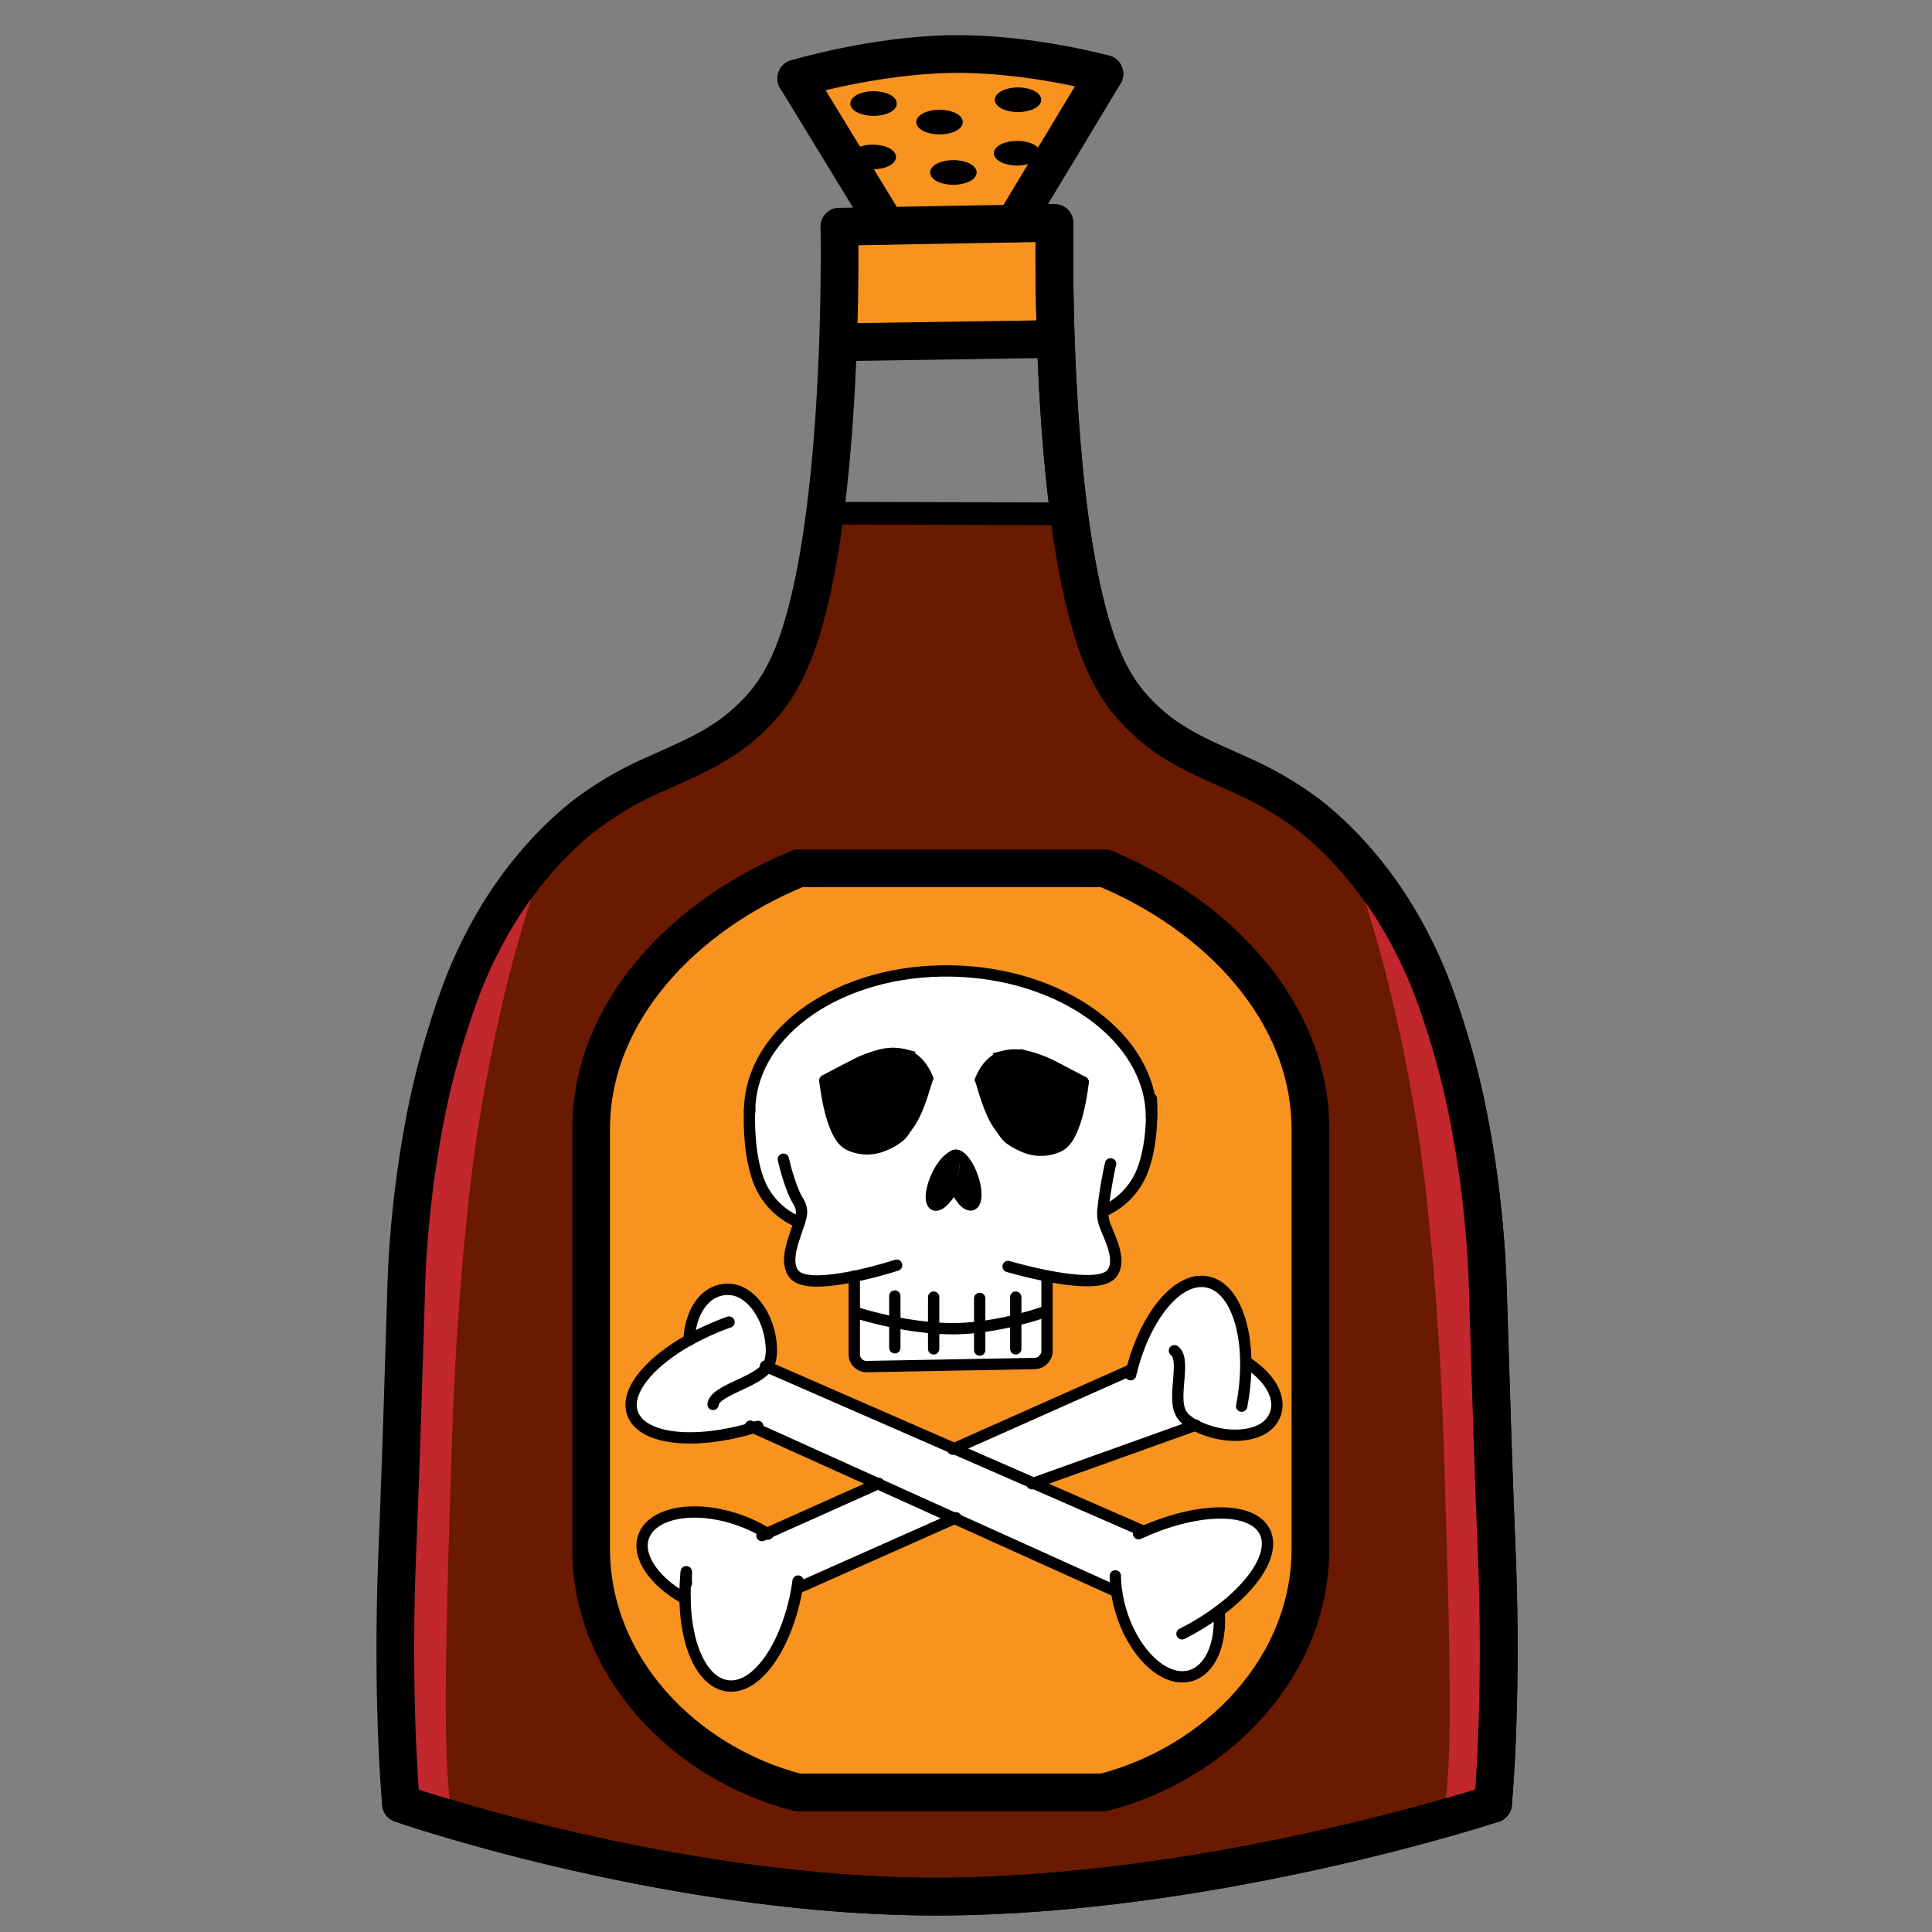 <svg id="Layer_1" data-name="Layer 1" xmlns="http://www.w3.org/2000/svg" viewBox="0 0 512 512"><rect x="0" y="0" width="512" height="512" fill="#808080" stroke="none"/><defs><style>.cls-1{fill:#6a1a00;}.cls-2{fill:#f7931e;}.cls-3{fill:#fff;}.cls-4,.cls-5,.cls-6,.cls-7,.cls-8,.cls-9{fill:none;}.cls-4,.cls-5,.cls-6,.cls-8,.cls-9{stroke:#000;}.cls-4,.cls-5,.cls-6,.cls-7,.cls-8{stroke-linecap:round;stroke-linejoin:round;}.cls-4,.cls-7{stroke-width:10px;}.cls-5{stroke-width:0.75px;}.cls-6{stroke-width:6px;}.cls-7{stroke:#c1272d;}.cls-8,.cls-9{stroke-width:3px;}.cls-9{stroke-miterlimit:10;}</style></defs><title>rum</title><path class="cls-1" d="M135.91,236.92l-.26-.19a104.61,104.61,0,0,1,9.8-12,92.32,92.32,0,0,1,6.85-6.51c.75-.65,1.52-1.28,2.28-1.89a89.57,89.57,0,0,1,18.65-11c2.19-1,4.37-2,6.51-2.94q2.91-1.29,5.62-2.67c.81-.41,1.6-.84,2.39-1.27q2.53-1.42,4.91-3a51,51,0,0,0,9.65-8.69,42.53,42.53,0,0,0,5.77-8.78c5.1-10,8.41-25.5,10.55-42l62.1.17,2.54-.33c2.14,16.56,5.46,32.13,10.57,42.16a42.53,42.53,0,0,0,5.77,8.78,51,51,0,0,0,9.65,8.69q2.37,1.59,4.91,3c.79.43,1.58.86,2.39,1.27q2.71,1.38,5.62,2.67c2.14,1,4.32,1.93,6.51,2.94a89.57,89.57,0,0,1,18.65,11c.76.61,1.53,1.24,2.28,1.89a92.32,92.32,0,0,1,6.85,6.51,105.51,105.51,0,0,1,11.73,14.85,120.15,120.15,0,0,1,11.66,23.2,217.78,217.78,0,0,1,10.3,38.64c1.41,7.93,2.44,16,3.17,24.22.54,5.93.87,11.89,1.05,17.85.3,9.8.61,19.58.91,29.14.43,13.74.92,27,1.41,39.28,1.55,39.23-1.05,66.08-1.05,66.08s-69.5,23-140.37,24.55c-8.43.19-16.89,0-25.24-.43-50.34-2.78-97.26-15.83-115.61-21.49l.07-.22s-.44-3.51-.87-9.62c-1.16-16.33-.1-50.91,1.11-88.24.09-2.63.18-5.28.29-7.94.27-6.87.62-13.8,1.07-20.71.93-14.36,2.19-28.61,3.76-42,.55-4.68,1.19-9.26,1.89-13.71,1.25-8,2.65-15.48,4.07-22.32A379.52,379.52,0,0,1,135.91,236.92ZM347.3,410.44V299.29c0-31.23-24.65-56.78-54.51-69.18H211.68c-30.38,12.4-55,37.95-55,69.18V410.44c0,31.22,24.65,56.77,54.69,64.54h81.1C322.65,467.21,347.3,441.66,347.3,410.44Z"/><path class="cls-2" d="M347.3,299.29V410.44c0,31.22-24.65,56.77-54.86,64.54h-81.1c-30-7.77-54.69-33.32-54.69-64.54V299.29c0-31.23,24.65-56.78,55-69.18h81.11C322.65,242.51,347.3,268.06,347.3,299.29Zm-10.87,77.95c3.95-4.31,2-11.08-6.27-16.36h0c-.14-11.47-4.13-20.19-10.5-21.21-7.59-1.21-15.93,8.92-19.68,23.25h0l-47.09,21-49.59-21.65a5.14,5.14,0,0,0,.84-1.78,11.74,11.74,0,0,0,.3-2.92c-.21-8.28-5.17-15-10.24-15.75-5.94-.91-11,4.08-11.61,13.37h0c-10.94,6.14-17.24,14.07-14.81,19.79,2.83,6.65,16.49,8,31.62,3.53l.39-.12,32.87,14.84-29.4,13.15a37.55,37.55,0,0,0-6.35-3.14c-11.47-4.41-23.09-2.87-26.06,3.34-2.52,5.28,2.17,12.39,10.7,17.12h0c.2,13.24,5.08,23,12.13,23.08,7.53.07,14.94-11.23,17.53-25.82L253,402.39l42.94,19.39h0c.14,1,.32,1.93.55,2.91,2.69,11.56,10.63,20.42,17.76,19.63,6.07-.68,9.59-8.09,8.84-17.38,10-7.41,15.1-16.07,11.88-21.45-3.75-6.26-17.47-5.94-31.82.34L273.9,393.07l42.82-15.34C324.41,381.66,333.06,380.92,336.43,377.24Z"/><path class="cls-3" d="M316.72,377.73,273.9,393.07l-21-9.18,47.09-21h0c3.75-14.33,12.09-24.46,19.68-23.25,6.37,1,10.36,9.74,10.5,21.21h0c8.25,5.28,10.22,12.05,6.27,16.36C333.06,380.92,324.41,381.66,316.72,377.73Z"/><path class="cls-3" d="M303.12,405.83c14.35-6.28,28.07-6.6,31.82-.34,3.22,5.38-1.9,14-11.88,21.45.75,9.29-2.77,16.7-8.84,17.38-7.13.79-15.07-8.07-17.76-19.63-.23-1-.41-2-.55-2.91h0L253,402.39l-20.31-9.18-32.87-14.84-.39.12c-15.13,4.47-28.79,3.12-31.62-3.53-2.43-5.72,3.87-13.65,14.81-19.79h0c.57-9.29,5.67-14.28,11.61-13.37,5.07.79,10,7.47,10.24,15.75a11.74,11.74,0,0,1-.3,2.92,5.14,5.14,0,0,1-.84,1.78l49.59,21.65,21,9.18Z"/><path class="cls-2" d="M292.68,19.58,268.79,59.25l-33.91.61L211,20.78s20.6-6.15,41.09-6.45C272.45,14,292.68,19.58,292.68,19.58Zm-17.12,6.86c0-1.6-2.59-2.9-5.79-2.9s-5.79,1.3-5.79,2.9,2.6,2.89,5.79,2.89S275.56,28,275.56,26.44Zm-.22,14.16c0-1.59-2.59-2.89-5.78-2.89s-5.79,1.3-5.79,2.89,2.59,2.9,5.79,2.9S275.34,42.2,275.34,40.6Zm-16.89,5.1c0-1.59-2.6-2.89-5.79-2.89s-5.79,1.3-5.79,2.89,2.59,2.9,5.79,2.9S258.45,47.3,258.45,45.7Zm-3.67-13.35c0-1.6-2.59-2.89-5.79-2.89s-5.79,1.29-5.79,2.89,2.59,2.89,5.79,2.89S254.78,34,254.78,32.35Zm-17.49-4.91c0-1.6-2.59-2.9-5.78-2.9s-5.79,1.3-5.79,2.9,2.59,2.89,5.79,2.89S237.29,29,237.29,27.44Zm-.21,14.16c0-1.59-2.59-2.89-5.79-2.89s-5.78,1.3-5.78,2.89,2.59,2.9,5.78,2.9S237.08,43.2,237.08,41.6Z"/><path class="cls-2" d="M279.8,89.83h-.39l-56.93.87h-.39c.62-17.69.36-30.62.36-30.62l12.43-.22,33.91-.61,10.68-.19v1S279.22,72.59,279.8,89.83Z"/><path d="M269.77,23.54c3.2,0,5.79,1.3,5.79,2.9s-2.59,2.89-5.79,2.89S264,28,264,26.44,266.58,23.54,269.77,23.54Z"/><path d="M269.56,37.71c3.19,0,5.78,1.3,5.78,2.89s-2.59,2.9-5.78,2.9-5.79-1.3-5.79-2.9S266.36,37.71,269.56,37.71Z"/><path d="M252.66,42.81c3.19,0,5.79,1.3,5.79,2.89s-2.6,2.9-5.79,2.9-5.79-1.3-5.79-2.9S249.46,42.81,252.66,42.81Z"/><ellipse cx="248.99" cy="32.35" rx="5.79" ry="2.89"/><path class="cls-3" d="M181.55,423.68h0c-8.53-4.73-13.22-11.84-10.7-17.12,3-6.21,14.59-7.75,26.06-3.34a37.55,37.55,0,0,1,6.35,3.14l29.4-13.15L253,402.39l-41.75,18.55c-2.59,14.59-10,25.89-17.53,25.82C186.63,446.69,181.75,436.92,181.55,423.68Z"/><path d="M231.51,24.54c3.19,0,5.78,1.3,5.78,2.9s-2.59,2.89-5.78,2.89-5.79-1.29-5.79-2.89S228.31,24.54,231.51,24.54Z"/><path d="M231.29,38.71c3.2,0,5.79,1.3,5.79,2.89s-2.59,2.9-5.79,2.9-5.78-1.3-5.78-2.9S228.1,38.71,231.29,38.71Z"/><path class="cls-1" d="M135.65,236.73l.26.19a379.52,379.52,0,0,0-10.09,39c-1.42,6.84-2.82,14.34-4.07,22.32-.7,4.45-1.34,9-1.89,13.71-1.57,13.35-2.83,27.6-3.76,42-.45,6.91-.8,13.84-1.07,20.71-.11,2.66-.2,5.31-.29,7.94-1.21,37.33-2.27,71.91-1.11,88.24.43,6.11.87,9.62.87,9.62l-.07.22c-5.25-1.62-8.16-2.63-8.16-2.63s-2.6-26.85-1-66.08c.49-12.26,1-25.54,1.41-39.28.3-9.56.61-19.34.91-29.14.18-6,.51-11.92,1-17.85.73-8.18,1.76-16.29,3.17-24.22a217.78,217.78,0,0,1,10.3-38.64,120.72,120.72,0,0,1,11.66-23.2C134.35,238.6,135,237.66,135.65,236.73Z"/><path class="cls-4" d="M106.27,478s2.91,1,8.16,2.63c18.35,5.66,65.27,18.71,115.61,21.49,8.35.47,16.81.62,25.24.43C326.15,501,395.65,478,395.65,478"/><polyline class="cls-4" points="279.47 59.06 268.79 59.25 234.88 59.86 222.45 60.08"/><path class="cls-4" d="M279.47,60.08s-.25,12.51.33,29.75c.46,13.66,1.44,30.28,3.47,46,2.14,16.56,5.46,32.13,10.57,42.16a42.53,42.53,0,0,0,5.77,8.78,51,51,0,0,0,9.65,8.69q2.37,1.59,4.91,3c.79.43,1.58.86,2.39,1.27q2.71,1.38,5.62,2.67c2.14,1,4.32,1.93,6.51,2.94a89.57,89.57,0,0,1,18.65,11c.76.61,1.53,1.24,2.28,1.89a92.32,92.32,0,0,1,6.85,6.51,105.51,105.51,0,0,1,11.73,14.85,120.15,120.15,0,0,1,11.66,23.2,217.78,217.78,0,0,1,10.3,38.64c1.41,7.93,2.44,16,3.17,24.22.54,5.93.87,11.89,1.05,17.85.3,9.8.61,19.58.91,29.14.43,13.74.92,27,1.41,39.28,1.55,39.23-1.05,66.08-1.05,66.08"/><line class="cls-4" x1="268.79" y1="59.25" x2="292.68" y2="19.58"/><line class="cls-4" x1="234.88" y1="59.86" x2="211.02" y2="20.78"/><path class="cls-4" d="M292.68,19.58S272.45,14,252.11,14.33c-20.49.3-41.09,6.45-41.09,6.45"/><path class="cls-5" d="M258.45,45.7c0,1.6-2.6,2.9-5.79,2.9s-5.79-1.3-5.79-2.9,2.59-2.89,5.79-2.89S258.45,44.11,258.45,45.7Z"/><path class="cls-5" d="M275.56,26.44c0,1.6-2.59,2.89-5.79,2.89S264,28,264,26.44s2.6-2.9,5.79-2.9S275.56,24.84,275.56,26.44Z"/><ellipse class="cls-5" cx="248.99" cy="32.35" rx="5.79" ry="2.89"/><path class="cls-5" d="M237.08,41.6c0,1.6-2.59,2.9-5.79,2.9s-5.78-1.3-5.78-2.9,2.59-2.89,5.78-2.89S237.08,40,237.08,41.6Z"/><path class="cls-5" d="M275.34,40.6c0,1.6-2.59,2.9-5.78,2.9s-5.79-1.3-5.79-2.9,2.59-2.89,5.79-2.89S275.34,39,275.34,40.6Z"/><path class="cls-5" d="M237.29,27.44c0,1.6-2.59,2.89-5.78,2.89s-5.79-1.29-5.79-2.89,2.59-2.9,5.79-2.9S237.29,25.84,237.29,27.44Z"/><path class="cls-4" d="M292.44,475h-81.1c-30-7.77-54.69-33.32-54.69-64.54V299.29c0-31.23,24.65-56.78,55-69.18h81.11c29.86,12.4,54.51,37.95,54.51,69.18V410.44C347.3,441.66,322.65,467.21,292.44,475Z"/><line class="cls-6" x1="280.73" y1="136.16" x2="218.63" y2="135.99"/><line class="cls-4" x1="279.41" y1="89.84" x2="222.48" y2="90.71"/><path class="cls-7" d="M135.92,236.91h0a379.52,379.52,0,0,0-10.09,39c-1.42,6.84-2.82,14.34-4.07,22.32-.7,4.45-1.34,9-1.89,13.71-1.57,13.35-2.83,27.6-3.76,42-.45,6.91-.8,13.84-1.07,20.71-.11,2.66-.2,5.31-.29,7.94-1.21,37.33-2.27,71.91-1.11,88.24.43,6.11.87,9.62.87,9.62"/><path class="cls-4" d="M222.45,60.08s.26,12.93-.36,30.62c-.47,13.54-1.46,29.85-3.46,45.29-2.14,16.5-5.45,32-10.55,42a42.53,42.53,0,0,1-5.77,8.78,51,51,0,0,1-9.65,8.69q-2.37,1.59-4.91,3c-.79.43-1.58.86-2.39,1.27q-2.72,1.38-5.62,2.67c-2.14,1-4.32,1.93-6.51,2.94a89.57,89.57,0,0,0-18.65,11c-.76.61-1.53,1.24-2.28,1.89a92.32,92.32,0,0,0-6.85,6.51,104.61,104.61,0,0,0-9.8,12c-.66.93-1.3,1.87-1.93,2.84a120.72,120.72,0,0,0-11.66,23.2,217.78,217.78,0,0,0-10.3,38.64c-1.41,7.93-2.44,16-3.17,24.22-.54,5.93-.87,11.89-1,17.85-.3,9.8-.61,19.58-.91,29.14-.43,13.74-.92,27-1.41,39.28-1.55,39.23,1,66.08,1,66.08"/><path class="cls-8" d="M299.62,364.31c.11-.46.23-.92.35-1.38h0c3.75-14.33,12.09-24.46,19.68-23.25,6.37,1,10.36,9.74,10.5,21.21a57.53,57.53,0,0,1-1,11.2c0,.19-.07.37-.1.55"/><path class="cls-8" d="M330.16,360.88c8.25,5.28,10.22,12.05,6.27,16.36-3.37,3.68-12,4.42-19.71.49l-.05,0a12.61,12.61,0,0,1-2.51-1.7,5.36,5.36,0,0,1-1.27-1.68c-.87-1.7-.85-4.24-.65-6.88.31-4.15.87-8.14-1-9.52"/><polyline class="cls-8" points="232.88 393.11 232.65 393.21 203.25 406.36 201.93 406.95"/><polyline class="cls-8" points="299.97 362.93 252.88 383.89 252.5 384.06"/><polyline class="cls-8" points="253.33 402.22 252.96 402.39 211.21 420.94"/><polyline class="cls-8" points="316.85 377.68 316.72 377.73 273.9 393.07 273.49 393.22"/><line class="cls-8" x1="181.87" y1="419.62" x2="181.87" y2="419.61"/><path class="cls-8" d="M181.87,416.52h0v0c0,.39,0,2.84,0,3"/><path class="cls-8" d="M211.5,419c-.07.47-.21,1.52-.29,2-2.59,14.59-10,25.89-17.53,25.82-7.05-.07-11.93-9.84-12.13-23.08a57.85,57.85,0,0,1,.32-7.11"/><path class="cls-8" d="M181.54,423.68c-8.53-4.73-13.22-11.84-10.7-17.12,3-6.21,14.59-7.75,26.06-3.34a37.55,37.55,0,0,1,6.35,3.14l.29.18"/><path class="cls-8" d="M301.74,406.45l1.38-.62c14.35-6.28,28.07-6.6,31.82-.34,3.22,5.38-1.9,14-11.88,21.45a66.52,66.52,0,0,1-9.29,5.77l-.53.27"/><path class="cls-8" d="M323.06,426.94c.75,9.29-2.77,16.7-8.84,17.38-7.13.79-15.07-8.07-17.76-19.63-.23-1-.41-2-.55-2.91a31.92,31.92,0,0,1-.34-4.16"/><polyline class="cls-8" points="303.12 405.83 273.9 393.07 252.88 383.89 203.29 362.24 202.85 362.05"/><polyline class="cls-8" points="295.9 421.78 252.96 402.39 232.65 393.21 199.78 378.37 198.85 377.95"/><path class="cls-8" d="M182.58,355.16a70.84,70.84,0,0,1,10.06-4.59l.56-.2"/><path class="cls-8" d="M200.85,378l-1.07.33-.39.12c-15.13,4.47-28.79,3.12-31.62-3.53-2.43-5.72,3.87-13.65,14.81-19.79"/><path class="cls-8" d="M182.58,355.17h0c.57-9.29,5.67-14.28,11.61-13.37,5.07.79,10,7.47,10.24,15.75a11.74,11.74,0,0,1-.3,2.92,5.14,5.14,0,0,1-.84,1.78l-.07.11c-1.13,1.58-3.49,2.86-6,4.07-4,1.89-8,3.53-8.25,5.75"/><path class="cls-7" d="M366.4,236.91a374,374,0,0,1,10.1,39c1.42,6.83,2.82,14.34,4.07,22.31.7,4.45,1.34,9,1.89,13.71,1.56,13.35,2.82,27.6,3.76,42,.45,6.91.8,13.84,1.07,20.71q.16,4,.29,7.94c1.21,37.33,2.27,71.91,1.11,88.23-.43,6.12-.88,9.63-.88,9.63"/><path class="cls-4" d="M279.47,60.08S277.75,146.42,293.84,178a42.7,42.7,0,0,0,5.77,8.78,50.46,50.46,0,0,0,9.65,8.69q2.37,1.6,4.91,3,1.17.65,2.39,1.27,2.71,1.38,5.62,2.67c2.15,1,4.32,1.93,6.51,2.93a90,90,0,0,1,18.65,11q1.15.91,2.29,1.88a92.78,92.78,0,0,1,6.85,6.52,105.25,105.25,0,0,1,11.73,14.85,120.43,120.43,0,0,1,11.66,23.2,217,217,0,0,1,10.3,38.64c1.41,7.93,2.44,16,3.17,24.22.53,5.93.86,11.9,1,17.85.3,9.8.61,19.58.91,29.14.43,13.74.92,27,1.41,39.28,1.56,39.23-1,66.08-1,66.08"/><path class="cls-4" d="M106.29,478s59.06,20.55,123.76,24.12c8.36.46,16.81.61,25.24.42C326.17,500.95,395.66,478,395.66,478"/><path class="cls-3" d="M218.62,286.34h0c0,.17,1.33,13.46,5.71,16.59a6.52,6.52,0,0,0,.72.44,11.15,11.15,0,0,0,9.22.12,16.65,16.65,0,0,0,3.76-2.08,6.76,6.76,0,0,0,1.48-1.59c.25-.35.5-.74.74-1.14h0c2.47-2.71,4.32-8.78,5.07-11.54.24-.87.36-1.41.36-1.41l.07-.05c-.5-1.28-2.3-5.14-6-6.13a12.84,12.84,0,0,0-6-.05,33,33,0,0,0-7.91,3.06c-3.6,1.86-6.45,3.38-7.21,3.79Zm58.84,51.84v19.59a3.39,3.39,0,0,1-3.09,3.57l-44.89.82a3.25,3.25,0,0,1-3.09-3.42V338.22c-6,1.24-12.64,2-15.34,0a3.31,3.31,0,0,1-.86-.9c-1.52-2.42-.9-5.63.25-9.2.39-1.2.83-2.5,1.28-3.84l.12-.36a19.3,19.3,0,0,1-10.15-9.55c-3.81-8.15-3-20.69-3-20.69h0c.67-20.69,24.29-36.82,53.25-36.38,29.39.45,53.22,17.67,53.22,38.79h0c-.11,4.22-.71,10.37-2.91,15.24a19.23,19.23,0,0,1-10,9.67c0,.21,0,.42,0,.61a6.12,6.12,0,0,0,.1,1.4,10.91,10.91,0,0,0,.55,1.91c.48,1.21,1,2.39,1.41,3.47.28.68.53,1.37.73,2.05.77,2.58,1,4.92-.21,6.8a3.19,3.19,0,0,1-.85.89C291.13,340.22,283.76,339.41,277.47,338.18Zm-17.12-50.63c.75,2.75,2.6,8.83,5.07,11.54.24.41.49.79.74,1.14a6.76,6.76,0,0,0,1.48,1.59,16.68,16.68,0,0,0,3.76,2.08,11.14,11.14,0,0,0,9.22-.12,6.34,6.34,0,0,0,.72-.44c4.34-3.1,5.67-16.17,5.71-16.58h0c-.76-.41-3.61-1.93-7.21-3.79a33.06,33.06,0,0,0-7.91-3.06,12.84,12.84,0,0,0-6,.05c-3.72,1-5.52,4.85-6,6.13l.07.05S260.11,286.68,260.34,287.54Zm-2.92,31.76c1.42-.29,1.6-3.46.39-7.09s-3.33-6.34-4.75-6.06a1.07,1.07,0,0,0-.63.4c-1.38.53-3.18,2.79-4.43,5.7-1.52,3.56-1.63,6.73-.24,7.1s3.61-2.06,5.13-5.45C254.13,317.2,256.09,319.57,257.42,319.3Z"/><path d="M287,286.75h0c-.33,1.85-2.12,10.79-6.25,13.22s-9.7,2.14-13.92.23a4.62,4.62,0,0,1-1.45-1.13,71.47,71.47,0,0,1-5.07-11.54c-.24-.87-.36-1.4-.36-1.4l-.07-.05c.5-1.28,2.29-5.14,6-6.13a12.84,12.84,0,0,1,6-.05,33.06,33.06,0,0,1,7.91,3.06C283.43,284.82,286.27,286.34,287,286.75Z"/><path d="M287,286.76c0,.41-1.37,13.48-5.71,16.58a6.34,6.34,0,0,1-.72.44,11.14,11.14,0,0,1-9.22.12,16.68,16.68,0,0,1-3.76-2.08,6.76,6.76,0,0,1-1.48-1.59c-.25-.36-.5-.74-.74-1.14a4.62,4.62,0,0,0,1.45,1.13c4.22,1.91,9.79,2.21,13.92-.23S286.71,288.61,287,286.76Z"/><path d="M265.41,299.09c-2.47-2.71-4.33-8.79-5.07-11.54A71.47,71.47,0,0,0,265.41,299.09Z"/><path d="M257.82,312.21c1.2,3.63,1,6.81-.39,7.09s-3.29-2.1-4.52-5.4l.15-.33c1.52-3.56,1.63-6.74.24-7.1a1.39,1.39,0,0,0-.85.08,1.07,1.07,0,0,1,.63-.4C254.49,305.86,256.62,308.58,257.82,312.21Z"/><path d="M253.29,306.47c1.39.36,1.28,3.54-.24,7.1l-.15.33q-.12-.32-.23-.66c-1-3-1-5.69-.23-6.69A1.39,1.39,0,0,1,253.29,306.47Z"/><path d="M252.67,313.25q.11.33.23.66c-1.53,3.38-3.79,5.8-5.13,5.45s-1.28-3.54.24-7.1c1.25-2.91,3.05-5.17,4.43-5.7C251.63,307.56,251.68,310.25,252.67,313.25Z"/><path d="M245.75,285.67l-.07.05s-.13.54-.36,1.41a71.41,71.41,0,0,1-5.07,11.54h0a4.59,4.59,0,0,1-1.45,1.12c-4.22,1.9-9.79,2.21-13.92-.23s-5.92-11.41-6.25-13.23c.76-.41,3.61-1.93,7.21-3.79a33,33,0,0,1,7.91-3.06,12.84,12.84,0,0,1,6,.05C243.46,280.53,245.25,284.39,245.75,285.67Z"/><path d="M240.25,298.67a71.41,71.41,0,0,0,5.07-11.54c-.75,2.76-2.6,8.83-5.07,11.54Z"/><path d="M240.25,298.67c-.24.4-.49.79-.74,1.14a6.76,6.76,0,0,1-1.48,1.59,16.65,16.65,0,0,1-3.76,2.08,11.15,11.15,0,0,1-9.22-.12,6.52,6.52,0,0,1-.72-.44c-4.38-3.13-5.69-16.42-5.71-16.59h0c.33,1.83,2.12,10.79,6.25,13.23s9.7,2.13,13.92.23A4.59,4.59,0,0,0,240.25,298.67Z"/><polygon points="218.62 286.33 218.62 286.34 218.62 286.33 218.62 286.33"/><path class="cls-8" d="M198.67,294.6q0-.46,0-.91c.67-20.69,24.29-36.82,53.25-36.38,29.39.45,53.22,17.67,53.22,38.79"/><path class="cls-8" d="M252.9,313.9c-1.53,3.38-3.79,5.8-5.13,5.45s-1.28-3.54.24-7.1c1.25-2.91,3.05-5.17,4.43-5.7"/><path class="cls-8" d="M252.44,306.55a1.07,1.07,0,0,1,.63-.4c1.42-.29,3.55,2.42,4.75,6.06s1,6.81-.39,7.09-3.29-2.1-4.52-5.4q-.12-.32-.23-.66C251.68,310.25,251.63,307.56,252.44,306.55Z"/><path class="cls-9" d="M245.9,286.08s0-.15-.15-.41c-.5-1.28-2.3-5.14-6-6.13a12.84,12.84,0,0,0-6-.05,33,33,0,0,0-7.91,3.06c-3.6,1.86-6.45,3.38-7.21,3.79h0l-.2.11"/><path class="cls-9" d="M218.62,286.34h0l-.06-.33"/><path class="cls-8" d="M240.25,298.67a4.59,4.59,0,0,1-1.45,1.12c-4.22,1.9-9.79,2.21-13.92-.23s-5.92-11.41-6.25-13.23"/><path class="cls-9" d="M245.32,287.13c-.75,2.76-2.6,8.83-5.07,11.54"/><path class="cls-8" d="M245.68,285.72s-.13.54-.36,1.41"/><path class="cls-8" d="M245.72,286s-.14.44-.4,1.17a71.41,71.41,0,0,1-5.07,11.54h0c-.24.4-.49.79-.74,1.14a6.76,6.76,0,0,1-1.48,1.59,16.65,16.65,0,0,1-3.76,2.08,11.15,11.15,0,0,1-9.22-.12,6.52,6.52,0,0,1-.72-.44c-4.38-3.13-5.69-16.42-5.71-16.59h0"/><path class="cls-9" d="M287,286.75l.2.11"/><path class="cls-9" d="M259.76,286.5s0-.15.15-.41c.5-1.28,2.29-5.14,6-6.13a12.84,12.84,0,0,1,6-.05,33.06,33.06,0,0,1,7.91,3.06c3.6,1.86,6.45,3.38,7.21,3.79"/><path class="cls-9" d="M287,286.75h0c0-.21.06-.33.06-.33"/><path class="cls-8" d="M265.41,299.09a4.62,4.62,0,0,0,1.45,1.13c4.22,1.91,9.79,2.21,13.92-.23s5.91-11.37,6.25-13.22"/><path class="cls-9" d="M260.34,287.54c.75,2.75,2.6,8.83,5.07,11.54"/><path class="cls-8" d="M260,286.14s.12.54.36,1.4"/><path class="cls-9" d="M287,286.76h0"/><path class="cls-8" d="M259.94,286.37s.14.44.4,1.17a71.47,71.47,0,0,0,5.07,11.54c.24.41.49.79.74,1.14a6.76,6.76,0,0,0,1.48,1.59,16.68,16.68,0,0,0,3.76,2.08,11.14,11.14,0,0,0,9.22-.12,6.34,6.34,0,0,0,.72-.44c4.34-3.1,5.67-16.17,5.71-16.58"/><path class="cls-8" d="M198.67,293.69s-.8,12.54,3,20.69a19.3,19.3,0,0,0,10.15,9.55"/><path class="cls-8" d="M305.12,291.18s.15,2,.07,4.93c-.11,4.22-.71,10.37-2.91,15.24a19.23,19.23,0,0,1-10,9.67l0,0"/><path class="cls-8" d="M207.6,307.2s1.58,7.26,3.93,11.14a5.6,5.6,0,0,1,.88,2.55,4.78,4.78,0,0,1-.11,1.37c-.13.57-.29,1.13-.46,1.68l-.12.36c-.45,1.34-.89,2.64-1.28,3.84-1.16,3.58-1.78,6.79-.25,9.2a3.31,3.31,0,0,0,.86.9c2.7,2,9.36,1.22,15.34,0s11.23-2.95,11.23-2.95"/><path class="cls-8" d="M294.31,308.42A106,106,0,0,0,292.26,321c0,.21,0,.42,0,.61a6.12,6.12,0,0,0,.1,1.4,10.91,10.91,0,0,0,.55,1.91c.48,1.21,1,2.39,1.41,3.47.28.68.53,1.37.73,2.05.77,2.58,1,4.92-.21,6.8a3.19,3.19,0,0,1-.85.89c-2.83,2.06-10.19,1.24-16.49,0-5.59-1.09-10.34-2.5-10.34-2.5"/><path class="cls-8" d="M277.47,338.18v19.59a3.39,3.39,0,0,1-3.09,3.57l-44.89.82a3.25,3.25,0,0,1-3.09-3.42V338.2"/><path class="cls-8" d="M276.18,347.87s-2.79,1-7,2a84.05,84.05,0,0,1-9.55,1.78,59.18,59.18,0,0,1-6.76.47c-1.81,0-3.64-.07-5.45-.21a90.85,90.85,0,0,1-10.29-1.47c-5.52-1.1-9.41-2.33-9.41-2.33"/><polyline class="cls-8" points="237.14 343.46 237.14 350.45 237.14 357.18"/><polyline class="cls-8" points="247.43 343.75 247.43 351.93 247.43 357.46"/><polyline class="cls-8" points="259.63 344.08 259.63 351.67 259.63 357.79"/><polyline class="cls-8" points="269.19 343.75 269.19 349.89 269.19 357.46"/></svg>